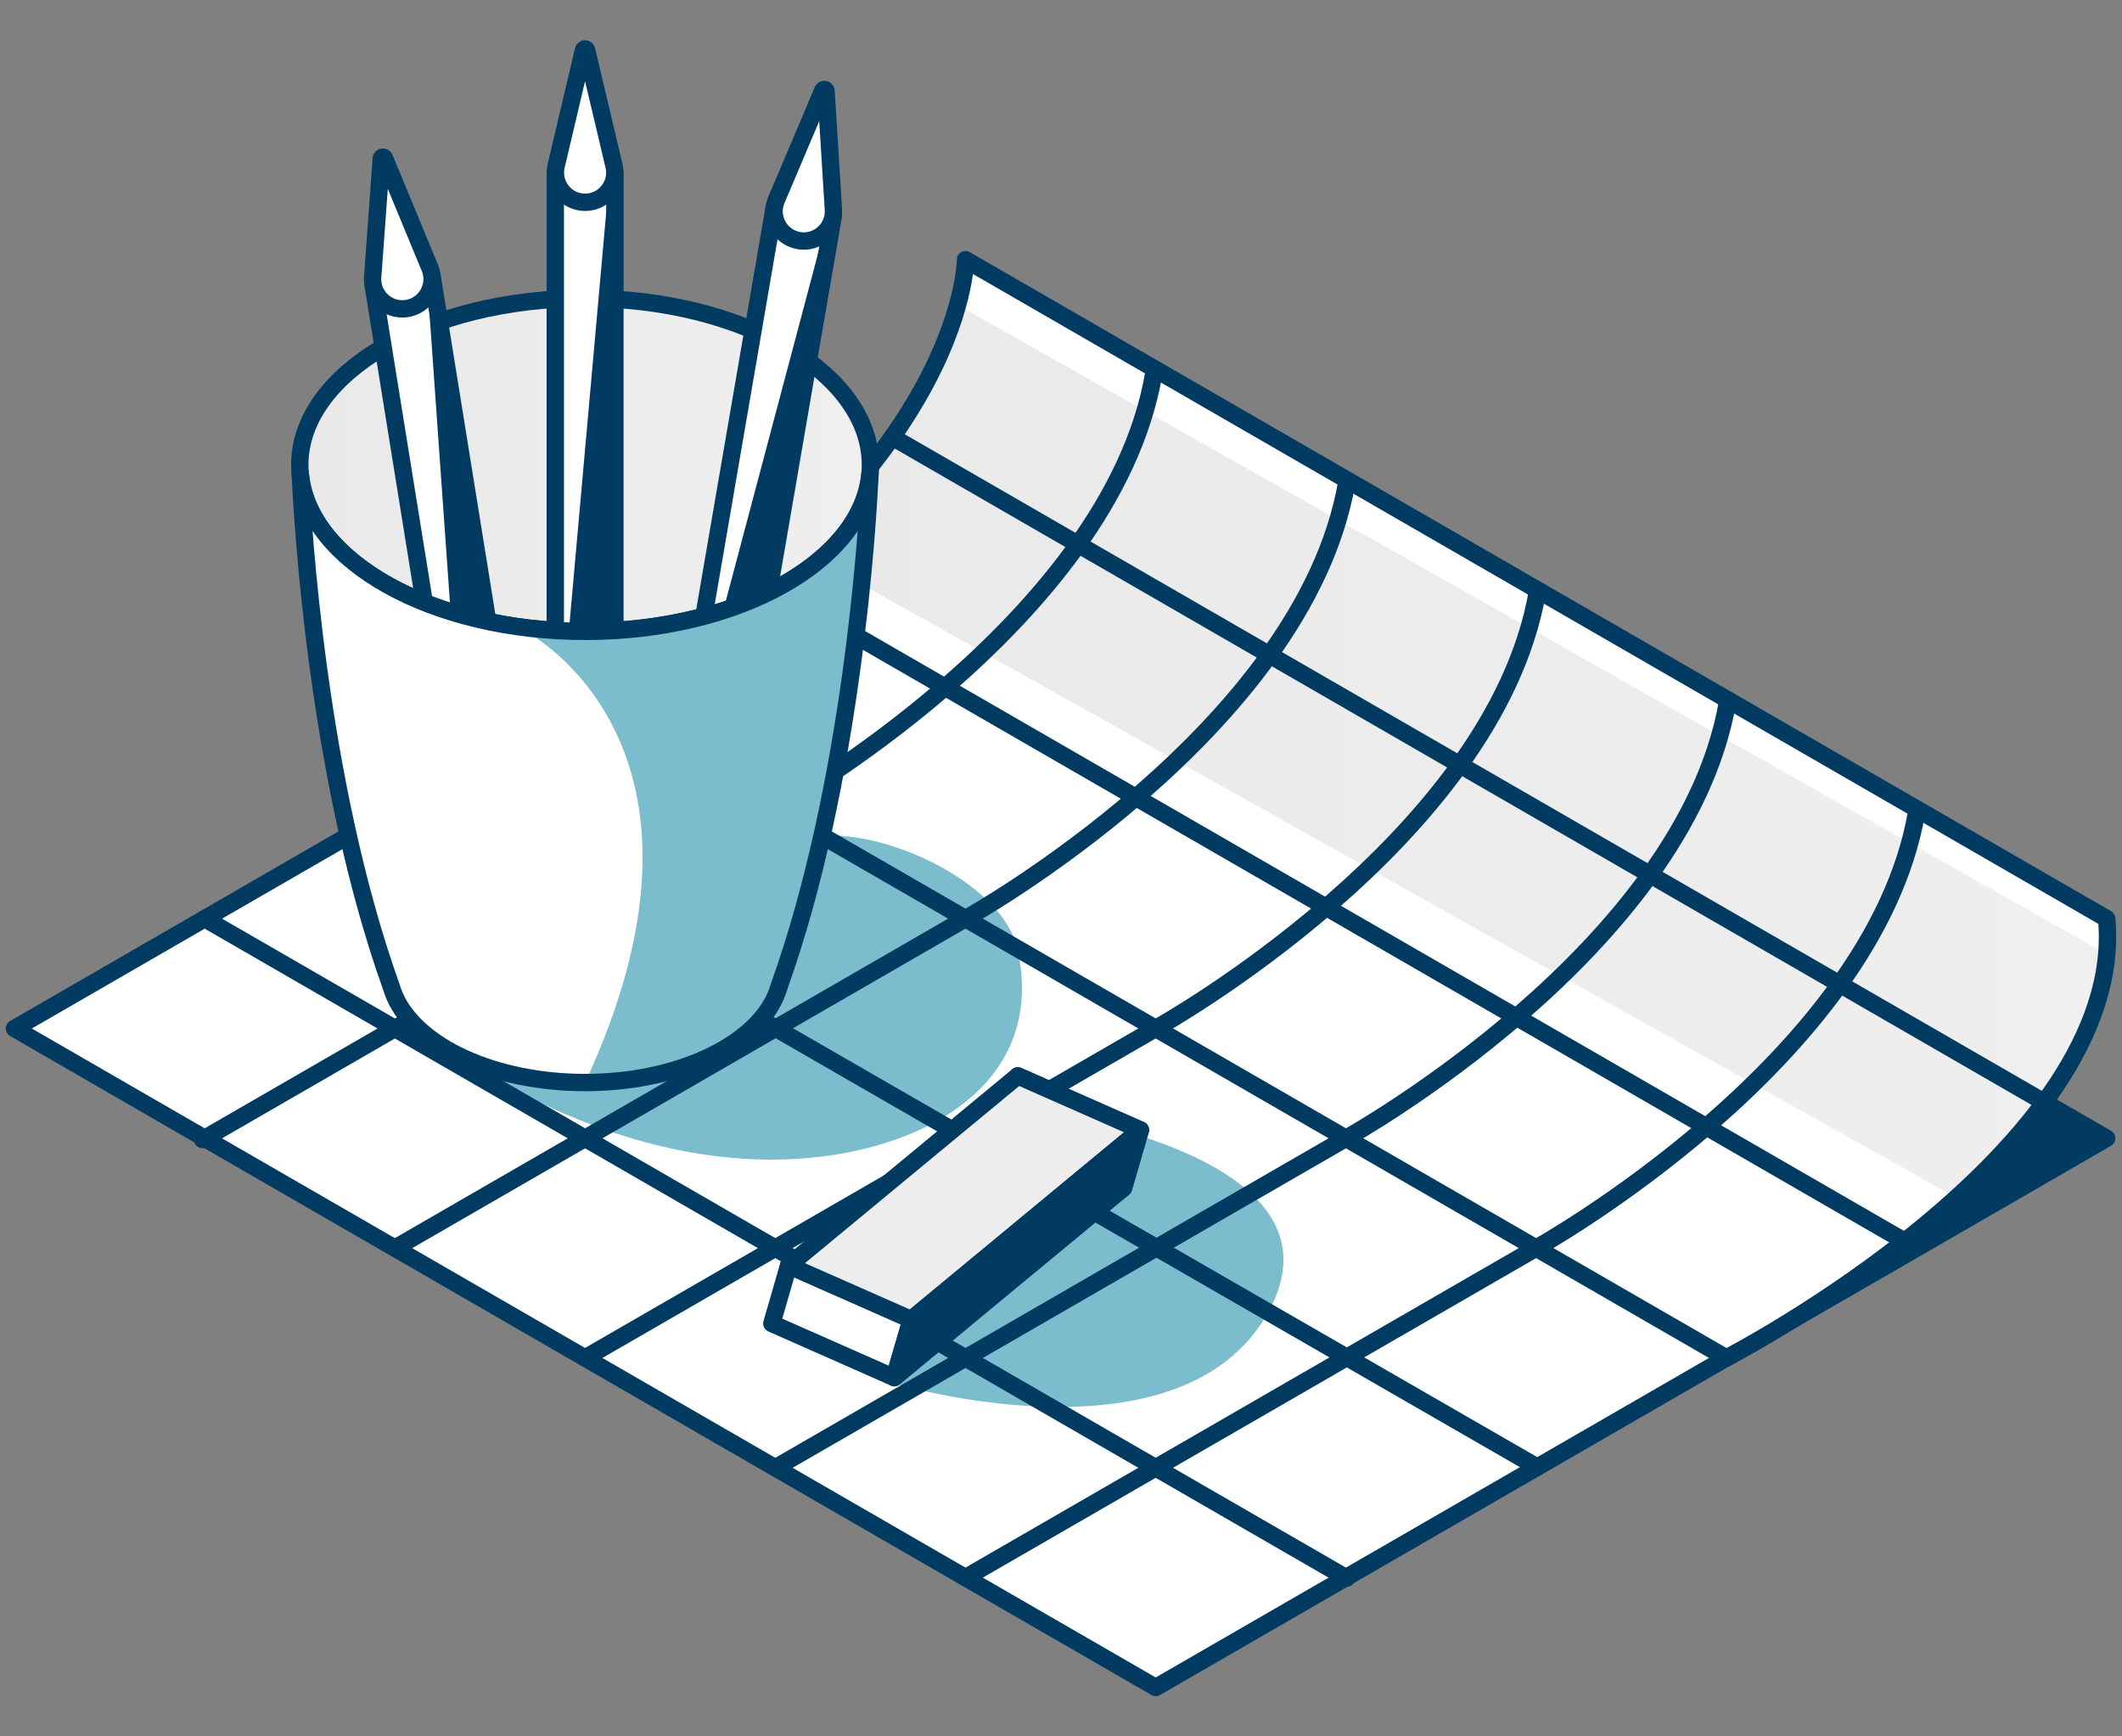 <svg width="220" height="180" viewBox="0 0 220 180" fill="none" xmlns="http://www.w3.org/2000/svg">
<rect x="0" y="0" width="220" height="180" fill="#808080" stroke="none"/>
<path d="M178.98 140.77L218.41 118L198.69 106.62L178.98 140.77Z" fill="#013B62" stroke="#013B62" stroke-width="1.8" stroke-miterlimit="10" stroke-linecap="round" stroke-linejoin="round"/>
<path d="M31.08 48.19C31.08 48.45 31.09 48.7 31.11 48.96C31.09 48.46 31.08 48.19 31.08 48.19Z" fill="white"/>
<path d="M90.24 48.19C90.24 48.19 90.23 48.46 90.21 48.96C90.23 48.7 90.24 48.45 90.24 48.19Z" fill="white"/>
<path d="M218.41 95.23L100.1 26.92C100.1 26.92 100.1 49.69 60.66 72.46L1.5 106.62L119.82 174.93L178.98 140.77C178.98 140.77 220.64 119.28 218.41 95.23Z" fill="white"/>
<path d="M202.83 124.16C202.83 124.16 218.41 110.16 218.41 98.92L100 32.02C100 32.02 88.37 53.04 83.35 57.22L202.83 124.16Z" fill="url(#paint0_linear_1_5875)"/>
<path d="M92.63 143.39C92.63 143.39 122.31 152.34 131.44 136.1C140.57 119.86 108.21 115.4 108.21 115.4L92.63 143.39Z" fill="#7BBDCD"/>
<path d="M218.41 95.23L100.1 26.92C100.1 26.92 100.1 49.69 60.66 72.46L1.5 106.62L119.82 174.93L178.98 140.77C178.98 140.77 220.64 119.28 218.41 95.23Z" stroke="#013B62" stroke-width="1.8" stroke-miterlimit="10" stroke-linecap="round" stroke-linejoin="round"/>
<path d="M100.1 163.54L159.26 129.38C159.26 129.38 194.22 109.98 198.7 84.23" stroke="#013B62" stroke-width="1.8" stroke-miterlimit="10" stroke-linecap="round" stroke-linejoin="round"/>
<path d="M80.5 152.09L139.66 117.93C139.66 117.93 174.62 98.53 179.1 72.78" stroke="#013B62" stroke-width="1.8" stroke-miterlimit="10" stroke-linecap="round" stroke-linejoin="round"/>
<path d="M60.78 140.7L119.94 106.54C119.94 106.54 154.9 87.14 159.38 61.39" stroke="#013B62" stroke-width="1.8" stroke-miterlimit="10" stroke-linecap="round" stroke-linejoin="round"/>
<path d="M42.49 105.72C42.49 105.72 59.01 120.21 80.01 120.21C94.46 120.21 108.79 112.97 105.47 98.33C104.01 91.9 92.72 86.18 85.21 86.63C70.61 87.53 42.49 105.72 42.49 105.72Z" fill="#7BBDCD"/>
<path d="M41.02 129.34L100.18 95.18C100.18 95.18 135.14 75.78 139.62 50.03" stroke="#013B62" stroke-width="1.8" stroke-miterlimit="10" stroke-linecap="round" stroke-linejoin="round"/>
<path d="M21 118.13L80.16 83.97C80.16 83.97 115.12 64.57 119.6 38.82" stroke="#013B62" stroke-width="1.8" stroke-miterlimit="10" stroke-linecap="round" stroke-linejoin="round"/>
<path d="M21.22 95.23L139.62 163.59" stroke="#013B62" stroke-width="1.8" stroke-miterlimit="10" stroke-linecap="round" stroke-linejoin="round"/>
<path d="M40.94 83.85L159.38 152.09" stroke="#013B62" stroke-width="1.8" stroke-miterlimit="10" stroke-linecap="round" stroke-linejoin="round"/>
<path d="M60.66 72.46L178.98 140.77" stroke="#013B62" stroke-width="1.8" stroke-miterlimit="10" stroke-linecap="round" stroke-linejoin="round"/>
<path d="M78.63 60.07L197.47 128.68" stroke="#013B62" stroke-width="1.8" stroke-miterlimit="10" stroke-linecap="round" stroke-linejoin="round"/>
<path d="M92.51 45.31L211.95 114.27" stroke="#013B62" stroke-width="1.8" stroke-miterlimit="10" stroke-linecap="round" stroke-linejoin="round"/>
<path d="M90.24 48.19C90.24 48.19 90.23 48.46 90.21 48.96C90.21 49 90.21 49.04 90.2 49.08C89.41 58.2 76.48 65.45 60.66 65.45C44.84 65.45 31.91 58.2 31.12 49.08C31.11 49.04 31.11 49 31.11 48.96C31.08 48.46 31.08 48.19 31.08 48.19C31.08 38.66 44.32 30.94 60.66 30.94C77 30.94 90.24 38.66 90.24 48.19Z" fill="url(#paint1_linear_1_5875)"/>
<path d="M60.66 65.45C76.997 65.45 90.24 57.722 90.24 48.19C90.24 38.657 76.997 30.93 60.66 30.93C44.323 30.93 31.08 38.657 31.08 48.19C31.08 57.722 44.323 65.45 60.66 65.45Z" stroke="#013B62" stroke-width="1.8" stroke-miterlimit="10" stroke-linecap="round" stroke-linejoin="round"/>
<path d="M52.27 94.44C50.58 94.71 49 93.57 48.73 91.88L38.69 29.58C38.65 29.31 38.83 29.05 39.1 29.01L44.22 28.18C44.49 28.14 44.75 28.32 44.79 28.59L54.83 90.89C55.1 92.58 53.96 94.17 52.27 94.44Z" fill="white"/>
<path d="M52.27 94.44C50.58 94.71 49 93.57 48.73 91.88L44.22 28.18C44.49 28.14 44.75 28.32 44.79 28.59L54.83 90.89C55.1 92.58 53.96 94.17 52.27 94.44Z" fill="#013B62"/>
<path d="M52.27 94.44C50.58 94.71 49 93.57 48.73 91.88L38.69 29.58C38.65 29.31 38.83 29.05 39.1 29.01L44.22 28.18C44.49 28.14 44.75 28.32 44.79 28.59L54.83 90.89C55.1 92.58 53.96 94.17 52.27 94.44Z" stroke="#013B62" stroke-width="1.8" stroke-miterlimit="10" stroke-linecap="round" stroke-linejoin="round"/>
<path d="M42.2 31.98C40.28 32.29 38.56 30.77 38.63 28.83L39.53 16.44C39.55 16.27 39.78 16.23 39.86 16.39L44.61 27.87C45.27 29.69 44.12 31.67 42.2 31.98Z" fill="white" stroke="#013B62" stroke-width="1.8" stroke-miterlimit="10" stroke-linecap="round" stroke-linejoin="round"/>
<path d="M60.66 84.24C58.95 84.24 57.57 82.86 57.57 81.15V18.05C57.57 17.77 57.79 17.55 58.07 17.55H63.25C63.53 17.55 63.75 17.77 63.75 18.05V81.15C63.75 82.85 62.37 84.24 60.66 84.24Z" fill="white"/>
<path d="M60.66 84.24C58.95 84.24 57.57 82.86 57.57 81.15L63.25 17.55C63.53 17.55 63.75 17.77 63.75 18.05V81.15C63.75 82.85 62.37 84.24 60.66 84.24Z" fill="#013B62"/>
<path d="M60.66 84.24C58.95 84.24 57.57 82.86 57.57 81.15V18.05C57.57 17.77 57.79 17.55 58.07 17.55H63.25C63.53 17.55 63.75 17.77 63.75 18.05V81.15C63.75 82.85 62.37 84.24 60.66 84.24Z" stroke="#013B62" stroke-width="1.8" stroke-miterlimit="10" stroke-linecap="round" stroke-linejoin="round"/>
<path d="M60.66 20.97C58.72 20.97 57.26 19.2 57.64 17.29L60.49 5.2C60.54 5.03 60.77 5.03 60.82 5.2L63.68 17.29C64.06 19.2 62.6 20.97 60.66 20.97Z" fill="white" stroke="#013B62" stroke-width="1.8" stroke-miterlimit="10" stroke-linecap="round" stroke-linejoin="round"/>
<path d="M72.09 87.29C73.77 87.58 75.37 86.45 75.66 84.77L86.36 22.58C86.41 22.31 86.22 22.05 85.95 22L80.84 21.12C80.57 21.07 80.31 21.26 80.26 21.53L69.56 83.72C69.28 85.4 70.4 87 72.09 87.29Z" fill="white"/>
<path d="M72.09 87.29C73.77 87.58 75.37 86.45 75.66 84.77L86.36 22.58C86.41 22.31 86.22 22.05 85.95 22L69.56 83.72C69.28 85.4 70.4 87 72.09 87.29Z" fill="#013B62"/>
<path d="M72.09 87.29C73.77 87.58 75.37 86.45 75.66 84.77L86.36 22.58C86.41 22.31 86.22 22.05 85.95 22L80.84 21.12C80.57 21.07 80.31 21.26 80.26 21.53L69.56 83.72C69.28 85.4 70.4 87 72.09 87.29Z" stroke="#013B62" stroke-width="1.8" stroke-miterlimit="10" stroke-linecap="round" stroke-linejoin="round"/>
<path d="M82.81 24.94C84.72 25.27 86.46 23.77 86.41 21.83L85.64 9.43C85.62 9.26 85.39 9.22 85.31 9.37L80.46 20.8C79.76 22.61 80.9 24.61 82.81 24.94Z" fill="white" stroke="#013B62" stroke-width="1.8" stroke-miterlimit="10" stroke-linecap="round" stroke-linejoin="round"/>
<path d="M90.2 49.08C89.96 54.25 88.41 80.98 80.75 102.33C80.65 102.67 80.53 103.01 80.38 103.34C78.09 108.45 70.13 112.22 60.66 112.22C55.93 112.22 51.56 111.28 48.11 109.7C44.65 108.12 42.09 105.89 40.95 103.34C40.8 103 40.68 102.67 40.58 102.33C32.92 80.98 31.36 54.25 31.13 49.08C31.92 58.2 44.85 65.45 60.67 65.45C76.49 65.45 89.41 58.2 90.2 49.08Z" fill="white"/>
<path d="M60.66 112.22C60.66 112.22 78.45 111.76 80.75 102.33C83.35 91.67 87.25 86.66 90.2 49.08C90.2 49.08 87.74 65.9 54.48 65.45C54.48 65.45 77.03 77.01 60.66 112.22Z" fill="#7BBDCD"/>
<path d="M90.2 49.08C89.96 54.25 88.41 80.98 80.75 102.33C80.65 102.67 80.53 103.01 80.38 103.34C78.09 108.45 70.13 112.22 60.66 112.22C55.93 112.22 51.56 111.28 48.11 109.7C44.65 108.12 42.09 105.89 40.95 103.34C40.8 103 40.68 102.67 40.58 102.33C32.92 80.98 31.36 54.25 31.13 49.08C31.92 58.2 44.85 65.45 60.67 65.45C76.49 65.45 89.41 58.2 90.2 49.08Z" stroke="#013B62" stroke-width="1.8" stroke-miterlimit="10" stroke-linecap="round" stroke-linejoin="round"/>
<path d="M92.72 142.81L80.02 137.2L81.76 131.18L94.47 136.79L92.72 142.81Z" fill="white"/>
<path d="M92.72 142.81L80.02 137.2L81.76 131.18L94.47 136.79L92.72 142.81Z" stroke="#013B62" stroke-width="1.8" stroke-miterlimit="10" stroke-linecap="round" stroke-linejoin="round"/>
<path d="M116.48 123.16L103.78 117.55L105.52 111.53L118.23 117.14L116.48 123.16Z" stroke="#013B62" stroke-width="1.8" stroke-miterlimit="10" stroke-linecap="round" stroke-linejoin="round"/>
<path d="M94.47 136.79L118.23 117.14L105.52 111.53L81.76 131.18L94.47 136.79Z" fill="#EDEDED"/>
<path d="M94.47 136.79L118.23 117.14L105.52 111.53L81.76 131.18L94.47 136.79Z" stroke="#013B62" stroke-width="1.8" stroke-miterlimit="10" stroke-linecap="round" stroke-linejoin="round"/>
<path d="M92.72 142.81L116.48 123.16L118.23 117.14L94.47 136.79L92.72 142.81Z" fill="#013B62"/>
<path d="M92.72 142.81L116.48 123.16L118.23 117.14L94.47 136.79L92.72 142.81Z" stroke="#013B62" stroke-width="1.8" stroke-miterlimit="10" stroke-linecap="round" stroke-linejoin="round"/>
<defs>
<linearGradient id="paint0_linear_1_5875" x1="83.344" y1="78.09" x2="218.414" y2="78.09" gradientUnits="userSpaceOnUse">
<stop stop-color="#E9E9E9"/>
<stop offset="1" stop-color="#EFEFEF"/>
</linearGradient>
<linearGradient id="paint1_linear_1_5875" x1="31.079" y1="48.195" x2="90.238" y2="48.195" gradientUnits="userSpaceOnUse">
<stop stop-color="#E9E9E9"/>
<stop offset="1" stop-color="#EFEFEF"/>
</linearGradient>
</defs>
</svg>
